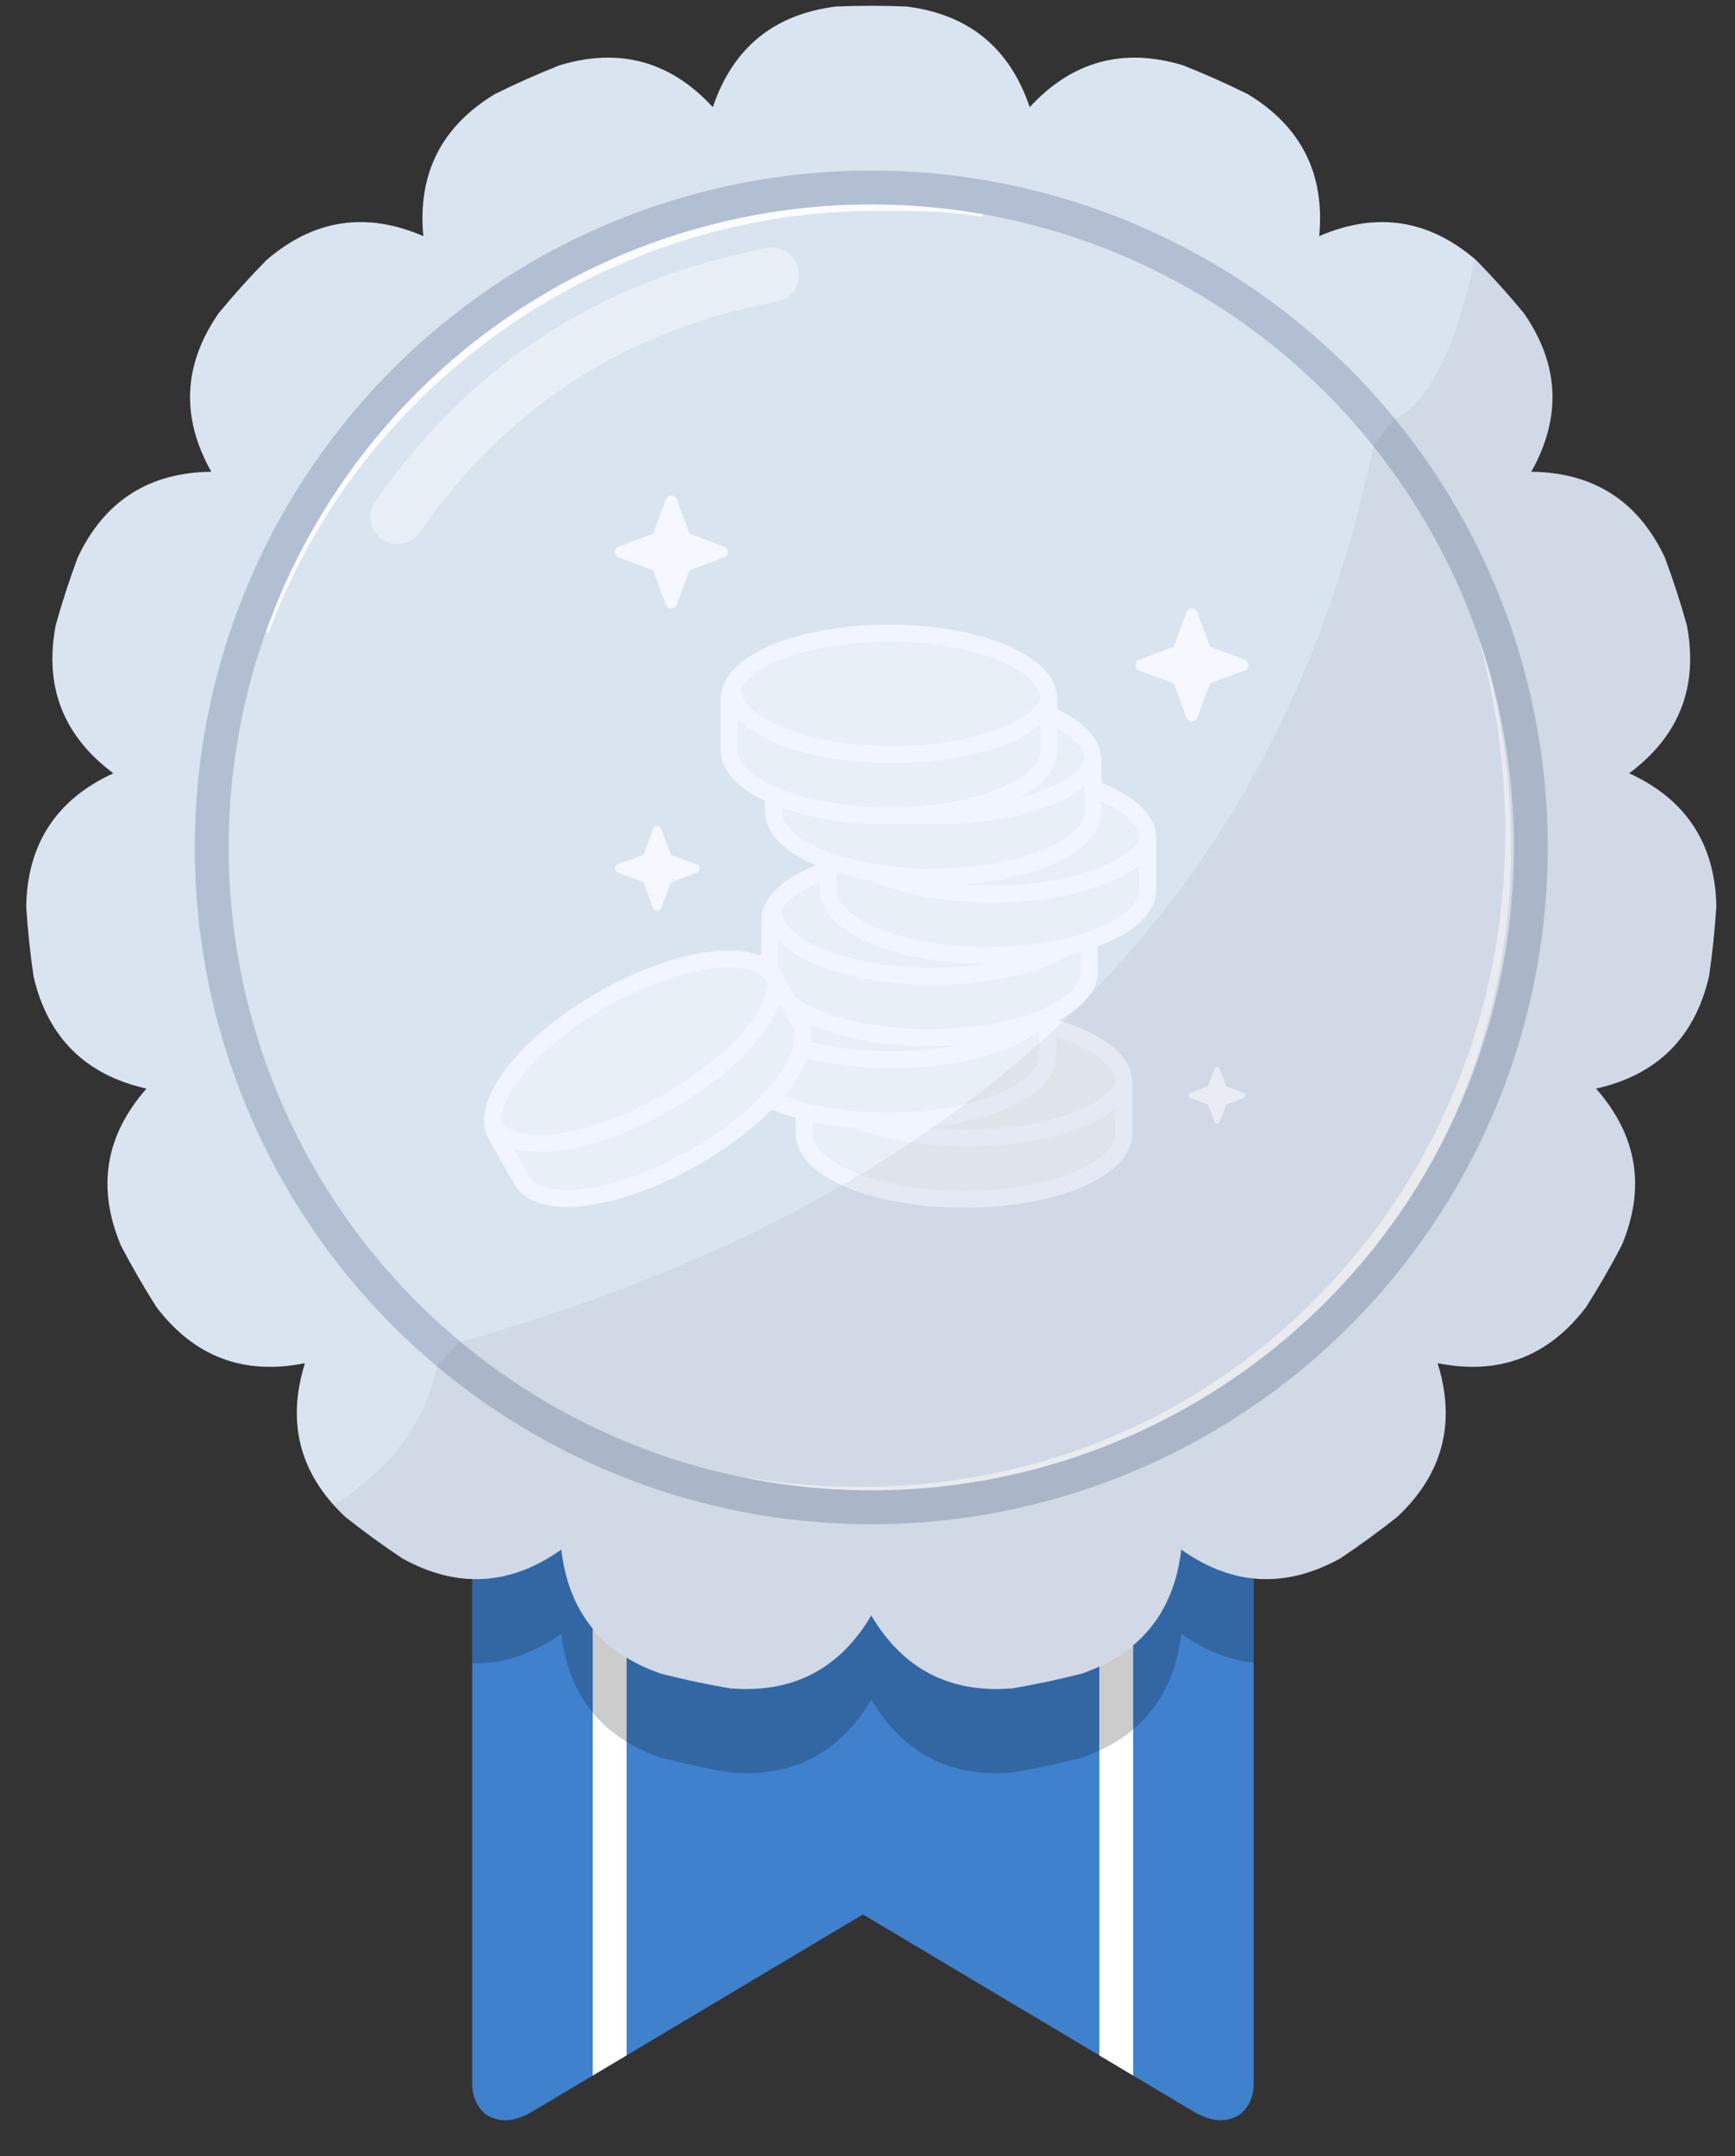 <?xml version="1.0" encoding="UTF-8" standalone="no"?><!DOCTYPE svg PUBLIC "-//W3C//DTD SVG 1.1//EN" "http://www.w3.org/Graphics/SVG/1.1/DTD/svg11.dtd"><svg width="100%" height="100%" viewBox="0 0 128 159" version="1.1" xmlns="http://www.w3.org/2000/svg" xmlns:xlink="http://www.w3.org/1999/xlink" xml:space="preserve" xmlns:serif="http://www.serif.com/" style="fill-rule:evenodd;clip-rule:evenodd;stroke-linecap:round;stroke-linejoin:round;stroke-miterlimit:1.5;"><rect x="0" y="0" width="128" height="159" fill="#333333" stroke="none"/><rect id="SilverV-10" x="1.932" y="0.427" width="124.692" height="155.914" style="fill:none;"/><clipPath id="_clip1"><rect x="1.932" y="0.427" width="124.692" height="155.914"/></clipPath><g clip-path="url(#_clip1)"><g id="Bronze"><path d="M35.731,155.822c-0.548,-0.524 -0.89,-1.263 -0.89,-2.081l0,-52.472c20.133,13.42 39.341,13.583 57.645,0.796l0,51.676c0,0.819 -0.342,1.558 -0.89,2.083c-0.93,0.689 -2.071,0.717 -3.479,-0.087l-24.453,-14.573l-24.463,14.579c-1.405,0.799 -2.543,0.768 -3.47,0.079Z" style="fill:#3f81cd;"/><clipPath id="_clip2"><path d="M35.731,155.822c-0.548,-0.524 -0.89,-1.263 -0.89,-2.081l0,-52.472c20.133,13.42 39.341,13.583 57.645,0.796l0,51.676c0,0.819 -0.342,1.558 -0.89,2.083c-0.93,0.689 -2.071,0.717 -3.479,-0.087l-24.453,-14.573l-24.463,14.579c-1.405,0.799 -2.543,0.768 -3.47,0.079Z"/></clipPath><g clip-path="url(#_clip2)"><g><path d="M44.978,113.889l0,40.332" style="fill:none;stroke:#fff;stroke-width:2.5px;"/><path d="M82.35,113.889l-0,40.332" style="fill:none;stroke:#fff;stroke-width:2.5px;"/></g><path d="M34.841,116.346c2.234,0.161 4.425,-0.566 6.57,-2.088c0.533,4.58 2.977,7.629 7.332,9.145c1.69,0.434 3.397,0.797 5.118,1.088c4.595,0.386 8.067,-1.405 10.417,-5.372c2.351,3.967 5.823,5.758 10.418,5.372c1.721,-0.291 3.428,-0.654 5.118,-1.088c4.355,-1.516 6.799,-4.565 7.332,-9.145c1.748,1.24 3.526,1.952 5.34,2.081l0,6.261c-1.81,-0.183 -3.59,-0.895 -5.34,-2.137c-0.533,4.581 -2.977,7.629 -7.332,9.145c-1.69,0.434 -3.397,0.797 -5.118,1.088c-4.595,0.386 -8.067,-1.405 -10.418,-5.372c-2.35,3.967 -5.822,5.758 -10.417,5.372c-1.721,-0.291 -3.428,-0.654 -5.118,-1.088c-4.355,-1.516 -6.799,-4.564 -7.332,-9.145c-2.145,1.522 -4.335,2.249 -6.57,2.18l0,-6.297Z" style="fill-opacity:0.2;"/></g></g><path d="M66.894,0.482c-1.743,-0.073 -3.488,-0.073 -5.231,-0c-4.575,0.578 -7.6,3.051 -9.074,7.42c-3.124,-3.392 -6.893,-4.421 -11.307,-3.088c-1.622,0.642 -3.217,1.352 -4.78,2.128c-3.944,2.388 -5.701,5.878 -5.27,10.469c-4.234,-1.828 -8.096,-1.235 -11.586,1.778c-1.221,1.246 -2.389,2.543 -3.501,3.888c-2.632,3.786 -2.817,7.689 -0.557,11.708c-4.611,0.052 -7.898,2.164 -9.861,6.336c-0.608,1.635 -1.148,3.296 -1.617,4.976c-0.864,4.529 0.554,8.17 4.254,10.922c-4.191,1.923 -6.335,5.19 -6.432,9.8c0.11,1.741 0.292,3.477 0.547,5.203c1.053,4.489 3.829,7.239 8.329,8.248c-3.047,3.461 -3.677,7.317 -1.89,11.568c0.808,1.546 1.681,3.058 2.616,4.531c2.788,3.673 6.442,5.055 10.963,4.147c-1.376,4.402 -0.383,8.181 2.979,11.337c1.367,1.084 2.779,2.11 4.232,3.075c4.041,2.222 7.942,1.998 11.703,-0.67c0.533,4.58 2.977,7.629 7.332,9.145c1.69,0.434 3.397,0.797 5.118,1.088c4.595,0.386 8.067,-1.405 10.417,-5.372c2.351,3.967 5.823,5.758 10.418,5.372c1.721,-0.291 3.428,-0.654 5.118,-1.088c4.355,-1.516 6.799,-4.565 7.332,-9.145c3.761,2.668 7.662,2.892 11.703,0.67c1.453,-0.965 2.865,-1.991 4.232,-3.075c3.362,-3.156 4.355,-6.935 2.979,-11.337c4.521,0.908 8.175,-0.474 10.963,-4.147c0.935,-1.473 1.808,-2.985 2.616,-4.531c1.787,-4.251 1.157,-8.107 -1.89,-11.568c4.5,-1.009 7.276,-3.759 8.329,-8.248c0.255,-1.726 0.437,-3.462 0.547,-5.203c-0.097,-4.61 -2.241,-7.877 -6.432,-9.8c3.7,-2.752 5.118,-6.393 4.254,-10.922c-0.469,-1.68 -1.009,-3.341 -1.617,-4.976c-1.963,-4.172 -5.251,-6.284 -9.861,-6.336c2.26,-4.019 2.075,-7.922 -0.557,-11.708c-1.112,-1.345 -2.28,-2.642 -3.501,-3.888c-3.49,-3.013 -7.352,-3.606 -11.586,-1.778c0.431,-4.591 -1.326,-8.081 -5.27,-10.469c-1.563,-0.776 -3.158,-1.486 -4.78,-2.128c-4.414,-1.333 -8.183,-0.304 -11.307,3.088c-1.474,-4.369 -4.499,-6.842 -9.074,-7.42Z" style="fill:#dae4f0;"/><clipPath id="_clip3"><path d="M66.894,0.482c-1.743,-0.073 -3.488,-0.073 -5.231,-0c-4.575,0.578 -7.6,3.051 -9.074,7.42c-3.124,-3.392 -6.893,-4.421 -11.307,-3.088c-1.622,0.642 -3.217,1.352 -4.78,2.128c-3.944,2.388 -5.701,5.878 -5.27,10.469c-4.234,-1.828 -8.096,-1.235 -11.586,1.778c-1.221,1.246 -2.389,2.543 -3.501,3.888c-2.632,3.786 -2.817,7.689 -0.557,11.708c-4.611,0.052 -7.898,2.164 -9.861,6.336c-0.608,1.635 -1.148,3.296 -1.617,4.976c-0.864,4.529 0.554,8.17 4.254,10.922c-4.191,1.923 -6.335,5.19 -6.432,9.8c0.11,1.741 0.292,3.477 0.547,5.203c1.053,4.489 3.829,7.239 8.329,8.248c-3.047,3.461 -3.677,7.317 -1.89,11.568c0.808,1.546 1.681,3.058 2.616,4.531c2.788,3.673 6.442,5.055 10.963,4.147c-1.376,4.402 -0.383,8.181 2.979,11.337c1.367,1.084 2.779,2.11 4.232,3.075c4.041,2.222 7.942,1.998 11.703,-0.67c0.533,4.58 2.977,7.629 7.332,9.145c1.69,0.434 3.397,0.797 5.118,1.088c4.595,0.386 8.067,-1.405 10.417,-5.372c2.351,3.967 5.823,5.758 10.418,5.372c1.721,-0.291 3.428,-0.654 5.118,-1.088c4.355,-1.516 6.799,-4.565 7.332,-9.145c3.761,2.668 7.662,2.892 11.703,0.67c1.453,-0.965 2.865,-1.991 4.232,-3.075c3.362,-3.156 4.355,-6.935 2.979,-11.337c4.521,0.908 8.175,-0.474 10.963,-4.147c0.935,-1.473 1.808,-2.985 2.616,-4.531c1.787,-4.251 1.157,-8.107 -1.89,-11.568c4.5,-1.009 7.276,-3.759 8.329,-8.248c0.255,-1.726 0.437,-3.462 0.547,-5.203c-0.097,-4.61 -2.241,-7.877 -6.432,-9.8c3.7,-2.752 5.118,-6.393 4.254,-10.922c-0.469,-1.68 -1.009,-3.341 -1.617,-4.976c-1.963,-4.172 -5.251,-6.284 -9.861,-6.336c2.26,-4.019 2.075,-7.922 -0.557,-11.708c-1.112,-1.345 -2.28,-2.642 -3.501,-3.888c-3.49,-3.013 -7.352,-3.606 -11.586,-1.778c0.431,-4.591 -1.326,-8.081 -5.27,-10.469c-1.563,-0.776 -3.158,-1.486 -4.78,-2.128c-4.414,-1.333 -8.183,-0.304 -11.307,3.088c-1.474,-4.369 -4.499,-6.842 -9.074,-7.42Z"/></clipPath><g clip-path="url(#_clip3)"><path d="M109.203,47.474c1.041,3.934 1.622,7.813 1.792,11.596c0.276,6.096 -0.532,11.937 -2.241,17.347c-1.191,3.769 -2.82,7.326 -4.831,10.615c-1.36,2.224 -2.896,4.323 -4.585,6.283c-1.696,1.967 -3.548,3.794 -5.542,5.458c-2.975,2.482 -6.265,4.604 -9.816,6.293c-3.469,1.651 -7.184,2.892 -11.094,3.662c-5.51,1.085 -11.403,1.238 -17.53,0.277c-0.036,-0.006 -0.07,0.018 -0.075,0.054c-0.006,0.035 0.018,0.069 0.053,0.075c6.145,1.084 12.077,1.047 17.638,0.052c3.969,-0.711 7.75,-1.908 11.283,-3.53c3.63,-1.667 7.001,-3.78 10.044,-6.275c2.044,-1.675 3.942,-3.522 5.669,-5.522c1.721,-1.993 3.273,-4.138 4.641,-6.411c2.019,-3.354 3.636,-6.988 4.793,-10.832c0.843,-2.797 1.44,-5.707 1.771,-8.702c0.718,-6.509 0.177,-13.421 -1.844,-20.475c-0.01,-0.034 -0.046,-0.055 -0.081,-0.045c-0.035,0.009 -0.055,0.045 -0.045,0.08Z" style="fill:#fff;fill-opacity:0.7;"/><path d="M19.865,46.55c1.689,-4.552 4.079,-8.761 7.022,-12.519c1.774,-2.266 3.751,-4.367 5.902,-6.277c1.43,-1.271 2.937,-2.457 4.512,-3.554c1.568,-1.091 3.202,-2.093 4.897,-2.998c1.682,-0.899 3.423,-1.704 5.216,-2.404c5.239,-2.045 10.924,-3.199 16.864,-3.244c1.605,-0.015 3.235,-0.016 4.836,0.071c1.085,0.059 2.157,0.159 3.197,0.324c0.094,0.017 0.184,-0.047 0.2,-0.142c0.016,-0.095 -0.047,-0.185 -0.142,-0.201c-1.049,-0.189 -2.131,-0.312 -3.229,-0.393c-1.608,-0.118 -3.248,-0.146 -4.862,-0.16c-6.02,-0.046 -11.804,1.021 -17.138,3.029c-1.832,0.69 -3.611,1.491 -5.326,2.397c-1.728,0.913 -3.392,1.933 -4.982,3.05c-1.597,1.121 -3.12,2.341 -4.56,3.65c-2.161,1.964 -4.137,4.126 -5.898,6.457c-2.908,3.85 -5.225,8.161 -6.837,12.796c-0.032,0.09 0.015,0.19 0.105,0.223c0.091,0.032 0.19,-0.015 0.223,-0.105Z" style="fill:#fff;fill-opacity:0.9;"/><path d="M29.324,38.128c6.55,-9.429 15.531,-15.554 27.623,-17.858" style="fill:none;stroke:#fff;stroke-opacity:0.4;stroke-width:3.99px;"/><circle cx="64.278" cy="62.484" r="48.658" style="fill:none;stroke:#b2bfd2;stroke-width:2.5px;"/></g><g><path d="M59.329,79.783c0.041,-2.664 5.307,-4.821 11.787,-4.821c6.481,-0 11.747,2.157 11.788,4.821l-0,0.031l-0,3.765c-0,2.678 -5.282,4.852 -11.788,4.852c-6.506,0 -11.788,-2.174 -11.788,-4.852l0,-3.765l0.001,-0.031Z" style="fill:#e9eff6;"/><clipPath id="_clip4"><path d="M59.329,79.783c0.041,-2.664 5.307,-4.821 11.787,-4.821c6.481,-0 11.747,2.157 11.788,4.821l-0,0.031l-0,3.765c-0,2.678 -5.282,4.852 -11.788,4.852c-6.506,0 -11.788,-2.174 -11.788,-4.852l0,-3.765l0.001,-0.031Z"/></clipPath><g clip-path="url(#_clip4)"><path d="M59.601,75.265c0.04,-2.663 5.307,-4.821 11.787,-4.821c6.48,0 11.747,2.158 11.788,4.821l-0,0.032l-0,3.765c-0,2.678 -5.282,4.852 -11.788,4.852c-6.506,-0 -11.788,-2.174 -11.788,-4.852l0,-3.765l0.001,-0.032Z" style="fill:#e9eff6;stroke:#f0f5ff;stroke-width:1.25px;stroke-linecap:butt;stroke-miterlimit:2;"/></g><path d="M59.329,79.783c0.041,-2.664 5.307,-4.821 11.787,-4.821c6.481,-0 11.747,2.157 11.788,4.821l-0,0.031l-0,3.765c-0,2.678 -5.282,4.852 -11.788,4.852c-6.506,0 -11.788,-2.174 -11.788,-4.852l0,-3.765l0.001,-0.031Z" style="fill:none;stroke:#f0f5ff;stroke-width:1.25px;stroke-linecap:butt;stroke-miterlimit:2;"/><path d="M53.726,74.011c0.041,-2.664 5.307,-4.821 11.787,-4.821c6.481,-0 11.747,2.157 11.788,4.821l0,0.031l0,3.765c0,2.678 -5.282,4.852 -11.788,4.852c-6.505,0 -11.787,-2.174 -11.787,-4.852l-0,-3.765l-0,-0.031Z" style="fill:#e9eff6;"/><clipPath id="_clip5"><path d="M53.726,74.011c0.041,-2.664 5.307,-4.821 11.787,-4.821c6.481,-0 11.747,2.157 11.788,4.821l0,0.031l0,3.765c0,2.678 -5.282,4.852 -11.788,4.852c-6.505,0 -11.787,-2.174 -11.787,-4.852l-0,-3.765l-0,-0.031Z"/></clipPath><g clip-path="url(#_clip5)"><path d="M53.998,69.493c0.041,-2.663 5.307,-4.821 11.787,-4.821c6.481,0 11.747,2.158 11.788,4.821l-0,0.032l-0,3.765c-0,2.678 -5.282,4.852 -11.788,4.852c-6.506,0 -11.788,-2.174 -11.788,-4.852l0,-3.765l0.001,-0.032Z" style="fill:#e9eff6;stroke:#f0f5ff;stroke-width:1.25px;stroke-linecap:butt;stroke-miterlimit:2;"/></g><path d="M53.726,74.011c0.041,-2.664 5.307,-4.821 11.787,-4.821c6.481,-0 11.747,2.157 11.788,4.821l0,0.031l0,3.765c0,2.678 -5.282,4.852 -11.788,4.852c-6.505,0 -11.787,-2.174 -11.787,-4.852l-0,-3.765l-0,-0.031Z" style="fill:none;stroke:#f0f5ff;stroke-width:1.25px;stroke-linecap:butt;stroke-miterlimit:2;"/><path d="M56.788,67.862c0.041,-2.664 5.307,-4.821 11.787,-4.821c6.481,-0 11.747,2.157 11.788,4.821l0,0.031l0,3.765c0,2.678 -5.282,4.852 -11.788,4.852c-6.506,0 -11.788,-2.174 -11.788,-4.852l0,-3.765l0.001,-0.031Z" style="fill:#e9eff6;"/><clipPath id="_clip6"><path d="M56.788,67.862c0.041,-2.664 5.307,-4.821 11.787,-4.821c6.481,-0 11.747,2.157 11.788,4.821l0,0.031l0,3.765c0,2.678 -5.282,4.852 -11.788,4.852c-6.506,0 -11.788,-2.174 -11.788,-4.852l0,-3.765l0.001,-0.031Z"/></clipPath><g clip-path="url(#_clip6)"><path d="M57.06,63.344c0.041,-2.663 5.307,-4.821 11.787,-4.821c6.481,0 11.747,2.158 11.788,4.821l-0,0.032l-0,3.765c-0,2.678 -5.282,4.852 -11.788,4.852c-6.506,-0 -11.788,-2.174 -11.788,-4.852l0,-3.765l0.001,-0.032Z" style="fill:#e9eff6;stroke:#f0f5ff;stroke-width:1.25px;stroke-linecap:butt;stroke-miterlimit:2;"/></g><path d="M56.788,67.862c0.041,-2.664 5.307,-4.821 11.787,-4.821c6.481,-0 11.747,2.157 11.788,4.821l0,0.031l0,3.765c0,2.678 -5.282,4.852 -11.788,4.852c-6.506,0 -11.788,-2.174 -11.788,-4.852l0,-3.765l0.001,-0.031Z" style="fill:none;stroke:#f0f5ff;stroke-width:1.25px;stroke-linecap:butt;stroke-miterlimit:2;"/><path d="M61.103,61.796c0.041,-2.664 5.307,-4.821 11.787,-4.821c6.481,-0 11.747,2.157 11.788,4.821l0,0.031l0,3.765c0,2.678 -5.282,4.852 -11.788,4.852c-6.506,0 -11.787,-2.174 -11.787,-4.852l-0,-3.765l-0,-0.031Z" style="fill:#e9eff6;"/><clipPath id="_clip7"><path d="M61.103,61.796c0.041,-2.664 5.307,-4.821 11.787,-4.821c6.481,-0 11.747,2.157 11.788,4.821l0,0.031l0,3.765c0,2.678 -5.282,4.852 -11.788,4.852c-6.506,0 -11.787,-2.174 -11.787,-4.852l-0,-3.765l-0,-0.031Z"/></clipPath><g clip-path="url(#_clip7)"><path d="M61.375,57.279c0.041,-2.664 5.307,-4.821 11.787,-4.821c6.481,-0 11.747,2.157 11.788,4.821l-0,0.031l-0,3.765c-0,2.678 -5.282,4.852 -11.788,4.852c-6.506,0 -11.788,-2.174 -11.788,-4.852l0,-3.765l0.001,-0.031Z" style="fill:#e9eff6;stroke:#f0f5ff;stroke-width:1.25px;stroke-linecap:butt;stroke-miterlimit:2;"/></g><path d="M61.103,61.796c0.041,-2.664 5.307,-4.821 11.787,-4.821c6.481,-0 11.747,2.157 11.788,4.821l0,0.031l0,3.765c0,2.678 -5.282,4.852 -11.788,4.852c-6.506,0 -11.787,-2.174 -11.787,-4.852l-0,-3.765l-0,-0.031Z" style="fill:none;stroke:#f0f5ff;stroke-width:1.25px;stroke-linecap:butt;stroke-miterlimit:2;"/><path d="M57.06,56.024c0.041,-2.664 5.307,-4.821 11.787,-4.821c6.481,-0 11.747,2.157 11.788,4.821l-0,0.031l-0,3.765c-0,2.678 -5.282,4.852 -11.788,4.852c-6.506,0 -11.788,-2.174 -11.788,-4.852l0,-3.765l0.001,-0.031Z" style="fill:#e9eff6;"/><clipPath id="_clip8"><path d="M57.06,56.024c0.041,-2.664 5.307,-4.821 11.787,-4.821c6.481,-0 11.747,2.157 11.788,4.821l-0,0.031l-0,3.765c-0,2.678 -5.282,4.852 -11.788,4.852c-6.506,0 -11.788,-2.174 -11.788,-4.852l0,-3.765l0.001,-0.031Z"/></clipPath><g clip-path="url(#_clip8)"><path d="M57.331,51.507c0.041,-2.664 5.307,-4.821 11.788,-4.821c6.48,-0 11.746,2.157 11.787,4.821l0.001,0.031l-0,3.765c-0,2.678 -5.282,4.852 -11.788,4.852c-6.506,0 -11.788,-2.174 -11.788,-4.852l0,-3.765l0,-0.031Z" style="fill:#e9eff6;stroke:#f0f5ff;stroke-width:1.25px;stroke-linecap:butt;stroke-miterlimit:2;"/></g><path d="M57.06,56.024c0.041,-2.664 5.307,-4.821 11.787,-4.821c6.481,-0 11.747,2.157 11.788,4.821l-0,0.031l-0,3.765c-0,2.678 -5.282,4.852 -11.788,4.852c-6.506,0 -11.788,-2.174 -11.788,-4.852l0,-3.765l0.001,-0.031Z" style="fill:none;stroke:#f0f5ff;stroke-width:1.25px;stroke-linecap:butt;stroke-miterlimit:2;"/><path d="M53.797,51.507c0.041,-2.664 5.307,-4.821 11.787,-4.821c6.481,-0 11.747,2.157 11.788,4.821l0,0.031l0,3.765c0,2.678 -5.282,4.852 -11.788,4.852c-6.505,0 -11.787,-2.174 -11.787,-4.852l-0,-3.765l-0,-0.031Z" style="fill:#e9eff6;"/><clipPath id="_clip9"><path d="M53.797,51.507c0.041,-2.664 5.307,-4.821 11.787,-4.821c6.481,-0 11.747,2.157 11.788,4.821l0,0.031l0,3.765c0,2.678 -5.282,4.852 -11.788,4.852c-6.505,0 -11.787,-2.174 -11.787,-4.852l-0,-3.765l-0,-0.031Z"/></clipPath><g clip-path="url(#_clip9)"><path d="M54.069,46.989c0.041,-2.663 5.307,-4.821 11.787,-4.821c6.481,0 11.747,2.158 11.788,4.821l0,0.032l0,3.765c0,2.678 -5.282,4.852 -11.788,4.852c-6.506,-0 -11.788,-2.174 -11.788,-4.852l0,-3.765l0.001,-0.032Z" style="fill:#e9eff6;stroke:#f0f5ff;stroke-width:1.25px;stroke-linecap:butt;stroke-miterlimit:2;"/></g><path d="M53.797,51.507c0.041,-2.664 5.307,-4.821 11.787,-4.821c6.481,-0 11.747,2.157 11.788,4.821l0,0.031l0,3.765c0,2.678 -5.282,4.852 -11.788,4.852c-6.505,0 -11.787,-2.174 -11.787,-4.852l-0,-3.765l-0,-0.031Z" style="fill:none;stroke:#f0f5ff;stroke-width:1.25px;stroke-linecap:butt;stroke-miterlimit:2;"/><path d="M36.611,83.71c-1.283,-2.335 2.225,-6.816 7.855,-10.023c5.631,-3.208 11.275,-3.94 12.629,-1.646l0.016,0.027l1.863,3.272c1.326,2.327 -2.187,6.83 -7.84,10.05c-5.653,3.221 -11.319,3.946 -12.645,1.619l-1.863,-3.271l-0.015,-0.028Z" style="fill:#e9eff6;"/><clipPath id="_clip10"><path d="M36.611,83.71c-1.283,-2.335 2.225,-6.816 7.855,-10.023c5.631,-3.208 11.275,-3.94 12.629,-1.646l0.016,0.027l1.863,3.272c1.326,2.327 -2.187,6.83 -7.84,10.05c-5.653,3.221 -11.319,3.946 -12.645,1.619l-1.863,-3.271l-0.015,-0.028Z"/></clipPath><g clip-path="url(#_clip10)"><path d="M34.611,79.651c-1.283,-2.335 2.225,-6.816 7.856,-10.024c5.631,-3.208 11.274,-3.94 12.628,-1.646l0.016,0.028l1.863,3.271c1.326,2.327 -2.187,6.831 -7.84,10.051c-5.653,3.22 -11.319,3.945 -12.644,1.618l-1.864,-3.271l-0.015,-0.027Z" style="fill:#e9eff6;stroke:#f0f5ff;stroke-width:1.25px;stroke-linecap:butt;stroke-miterlimit:2;"/></g><path d="M36.611,83.71c-1.283,-2.335 2.225,-6.816 7.855,-10.023c5.631,-3.208 11.275,-3.94 12.629,-1.646l0.016,0.027l1.863,3.272c1.326,2.327 -2.187,6.83 -7.84,10.05c-5.653,3.221 -11.319,3.946 -12.645,1.619l-1.863,-3.271l-0.015,-0.028Z" style="fill:none;stroke:#f0f5ff;stroke-width:1.25px;stroke-linecap:butt;stroke-miterlimit:2;"/><path d="M87.535,45.148c0.062,-0.166 0.221,-0.277 0.399,-0.277c0.178,0 0.337,0.111 0.399,0.277l0.945,2.546l2.545,0.945c0.167,0.062 0.278,0.221 0.278,0.399c-0,0.178 -0.111,0.337 -0.278,0.399l-2.545,0.945l-0.945,2.545c-0.062,0.167 -0.221,0.277 -0.399,0.277c-0.178,0 -0.337,-0.11 -0.399,-0.277l-0.945,-2.545l-2.546,-0.945c-0.166,-0.062 -0.277,-0.221 -0.277,-0.399c0,-0.178 0.111,-0.337 0.277,-0.399l2.546,-0.945l0.945,-2.546Z" style="fill:#f5f8ff;"/><path d="M49.129,36.815c0.062,-0.167 0.221,-0.277 0.399,-0.277c0.178,-0 0.337,0.11 0.399,0.277l0.945,2.546l2.546,0.945c0.166,0.062 0.277,0.221 0.277,0.398c-0,0.178 -0.111,0.337 -0.277,0.399l-2.546,0.945l-0.945,2.546c-0.062,0.167 -0.221,0.277 -0.399,0.277c-0.178,0 -0.337,-0.11 -0.399,-0.277l-0.945,-2.546l-2.545,-0.945c-0.167,-0.062 -0.278,-0.221 -0.278,-0.399c0,-0.177 0.111,-0.336 0.278,-0.398l2.545,-0.945l0.945,-2.546Z" style="fill:#f5f8ff;"/><path d="M48.187,61.124c0.047,-0.125 0.166,-0.208 0.299,-0.208c0.134,-0 0.253,0.083 0.3,0.208l0.708,1.909l1.91,0.709c0.125,0.046 0.207,0.165 0.207,0.299c0,0.133 -0.082,0.252 -0.207,0.299l-1.91,0.709l-0.708,1.909c-0.047,0.125 -0.166,0.208 -0.3,0.208c-0.133,-0 -0.252,-0.083 -0.299,-0.208l-0.708,-1.909l-1.91,-0.709c-0.125,-0.047 -0.208,-0.166 -0.208,-0.299c0,-0.134 0.083,-0.253 0.208,-0.299l1.91,-0.709l0.708,-1.909Z" style="fill:#f5f8ff;"/><path d="M89.593,78.824c0.031,-0.084 0.11,-0.139 0.199,-0.139c0.089,-0 0.168,0.055 0.199,0.139l0.473,1.272l1.273,0.473c0.083,0.031 0.138,0.11 0.138,0.199c0,0.089 -0.055,0.169 -0.138,0.2l-1.273,0.472l-0.473,1.273c-0.031,0.083 -0.11,0.139 -0.199,0.139c-0.089,-0 -0.168,-0.056 -0.199,-0.139l-0.473,-1.273l-1.273,-0.472c-0.083,-0.031 -0.138,-0.111 -0.138,-0.2c-0,-0.089 0.055,-0.168 0.138,-0.199l1.273,-0.473l0.473,-1.272Z" style="fill:#f5f8ff;"/></g><path id="schatten" d="M108.79,19.086l0.121,0.103c1.221,1.246 2.389,2.543 3.501,3.888c2.632,3.786 2.817,7.689 0.557,11.708c4.61,0.052 7.898,2.164 9.861,6.336c0.608,1.635 1.148,3.296 1.617,4.976c0.864,4.529 -0.554,8.17 -4.254,10.922c4.191,1.923 6.335,5.19 6.432,9.8c-0.11,1.741 -0.292,3.477 -0.547,5.203c-1.053,4.489 -3.829,7.239 -8.329,8.248c3.047,3.461 3.677,7.317 1.89,11.568c-0.808,1.546 -1.681,3.058 -2.616,4.531c-2.788,3.673 -6.442,5.055 -10.963,4.147c1.376,4.402 0.383,8.181 -2.979,11.337c-1.367,1.084 -2.779,2.11 -4.232,3.075c-4.041,2.222 -7.942,1.998 -11.703,-0.67c-0.533,4.58 -2.977,7.629 -7.332,9.145c-1.69,0.434 -3.397,0.797 -5.118,1.088c-4.595,0.386 -8.067,-1.405 -10.418,-5.372c-2.35,3.967 -5.822,5.758 -10.417,5.372c-1.721,-0.291 -3.428,-0.654 -5.118,-1.088c-4.355,-1.516 -6.799,-4.565 -7.332,-9.145c-3.761,2.668 -7.662,2.892 -11.703,0.67c-1.453,-0.965 -2.865,-1.991 -4.232,-3.075c-0.312,-0.292 -0.603,-0.59 -0.874,-0.894c3.67,-2.26 6.715,-5.537 7.645,-10.285l1.647,-1.716c37.944,-10.584 60.534,-32.553 67.45,-66.146l1.529,-1.916c2.791,-1.179 4.87,-6.412 5.917,-11.81Z" style="fill-opacity:0.05;"/></g></svg>